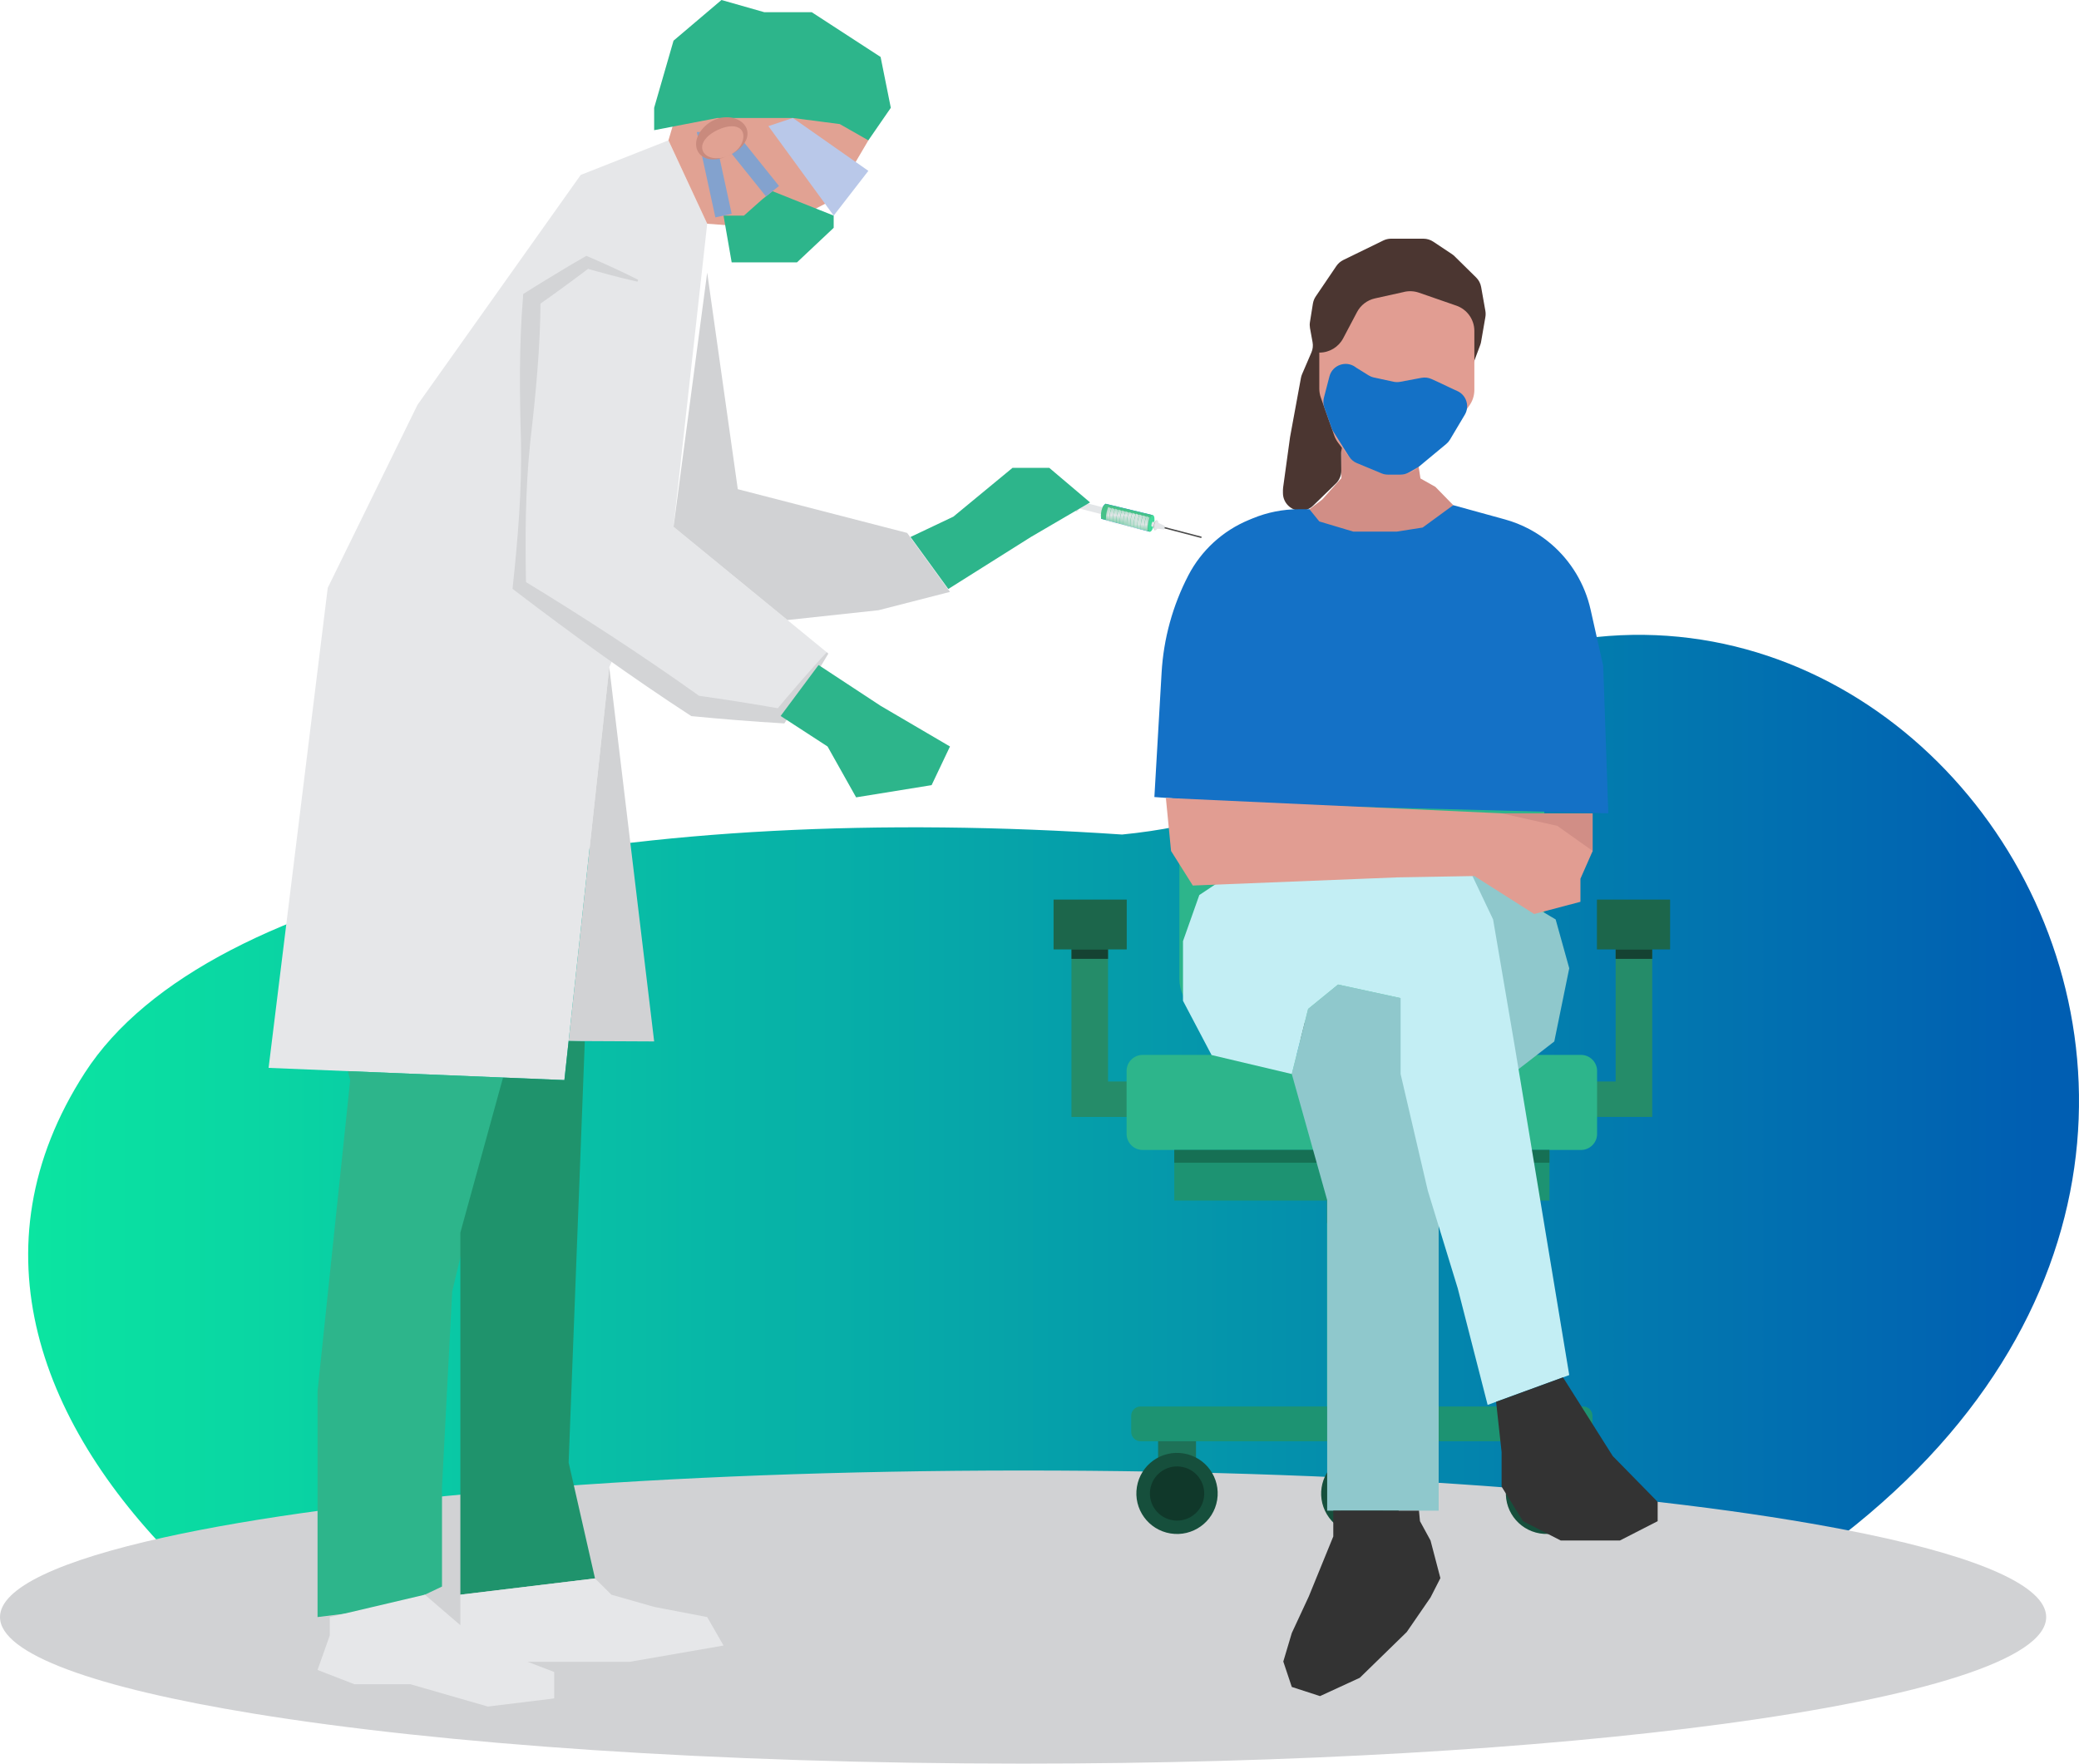 <svg width="224" height="190" viewBox="0 0 224 190" fill="none" xmlns="http://www.w3.org/2000/svg">
<g clip-path="url(#clip0_611_1930)">
<path d="M193.783 168.854C174.923 167.169 143.385 166.064 107.663 166.064C71.941 166.064 38.526 167.236 19.889 169.005C4.3 153.826 -3.058 134.45 9.146 115.565C22.483 94.924 68.6 86.365 120.898 89.907C129.085 89.102 136.222 86.874 141.587 82.904C197.91 33.77 263.685 121.299 193.785 168.853L193.783 168.854Z" fill="url(#paint0_linear_611_1930)"/>
<path d="M220.464 174.212C220.464 178.754 207.054 182.853 185.59 185.735C165.878 188.38 139.377 190 110.232 190C77.182 190 47.527 187.916 27.325 184.613C10.311 181.837 0 178.198 0 174.212C0 171.048 6.502 168.1 17.693 165.626C37.341 161.291 71.447 158.423 110.23 158.423C149.014 158.423 181.139 161.128 201.024 165.254C213.284 167.798 220.464 170.886 220.464 174.212Z" fill="#D1D2D4"/>
<path d="M123.873 57.285L118.646 55.89C118.646 55.89 118.462 54.727 119.117 54.273L124.225 55.505C124.067 55.475 123.862 55.851 123.769 56.343C123.678 56.821 123.725 57.236 123.873 57.285Z" fill="#007AFF"/>
<path d="M116.168 54.754L118.683 55.397L118.901 54.673L116.387 54.029L116.381 54.039C116.242 54.23 116.167 54.461 116.168 54.696V54.754Z" fill="#E3E6E8"/>
<path d="M116.34 53.653C116.211 53.623 116.028 53.924 115.934 54.327C115.839 54.729 115.865 55.081 115.996 55.111C116.012 55.114 116.026 55.114 116.043 55.109C115.915 55.078 115.889 54.729 115.984 54.327C116.068 53.969 116.223 53.691 116.346 53.656C116.346 53.656 116.342 53.653 116.34 53.653Z" fill="#969696"/>
<path d="M116.345 53.656C116.22 53.69 116.067 53.967 115.982 54.327C115.887 54.727 115.914 55.078 116.042 55.109C116.118 55.086 116.209 54.966 116.284 54.791C116.329 54.69 116.368 54.569 116.4 54.438C116.432 54.301 116.451 54.168 116.454 54.053C116.465 53.838 116.425 53.681 116.345 53.657V53.656Z" fill="#E3E6E8"/>
<path d="M123.887 57.288L118.648 55.89C118.648 55.89 118.464 54.729 119.118 54.273L124.226 55.505L123.887 57.288Z" fill="#46C189"/>
<mask id="mask0_611_1930" style="mask-type:luminance" maskUnits="userSpaceOnUse" x="118" y="54" width="7" height="4">
<path d="M123.887 57.288L118.648 55.89C118.648 55.89 118.464 54.729 119.118 54.273L124.226 55.505L123.887 57.288Z" fill="white"/>
</mask>
<g mask="url(#mask0_611_1930)">
<path d="M123.701 55.682C123.701 55.682 123.404 56.338 123.487 57.226" stroke="#E3E6E8" stroke-width="0.37" stroke-miterlimit="10"/>
<path d="M123.326 55.592C123.326 55.592 123.029 56.248 123.112 57.136" stroke="#E3E6E8" stroke-width="0.37" stroke-miterlimit="10"/>
<path d="M122.95 55.502C122.95 55.502 122.653 56.157 122.736 57.045" stroke="#E3E6E8" stroke-width="0.37" stroke-miterlimit="10"/>
<path d="M122.575 55.411C122.575 55.411 122.278 56.067 122.361 56.955" stroke="#E3E6E8" stroke-width="0.37" stroke-miterlimit="10"/>
<path d="M122.2 55.322C122.2 55.322 121.903 55.978 121.986 56.866" stroke="#E3E6E8" stroke-width="0.37" stroke-miterlimit="10"/>
<path d="M121.825 55.232C121.825 55.232 121.528 55.888 121.611 56.776" stroke="#E3E6E8" stroke-width="0.37" stroke-miterlimit="10"/>
<path d="M121.448 55.142C121.448 55.142 121.151 55.798 121.234 56.686" stroke="#E3E6E8" stroke-width="0.37" stroke-miterlimit="10"/>
<path d="M121.073 55.053C121.073 55.053 120.776 55.709 120.859 56.597" stroke="#E3E6E8" stroke-width="0.37" stroke-miterlimit="10"/>
<path d="M120.698 54.963C120.698 54.963 120.401 55.618 120.484 56.507" stroke="#E3E6E8" stroke-width="0.37" stroke-miterlimit="10"/>
<path d="M120.323 54.872C120.323 54.872 120.026 55.528 120.109 56.416" stroke="#E3E6E8" stroke-width="0.37" stroke-miterlimit="10"/>
<path d="M119.948 54.782C119.948 54.782 119.651 55.438 119.734 56.326" stroke="#E3E6E8" stroke-width="0.37" stroke-miterlimit="10"/>
<path d="M119.571 54.693C119.571 54.693 119.275 55.349 119.357 56.237" stroke="#E3E6E8" stroke-width="0.37" stroke-miterlimit="10"/>
</g>
<path d="M123.887 57.288L123.875 57.285C123.727 57.236 123.68 56.821 123.77 56.343C123.864 55.851 124.067 55.475 124.227 55.505C124.384 55.534 124.438 55.958 124.344 56.45C124.25 56.943 124.047 57.318 123.889 57.288H123.887Z" fill="#42DB9C"/>
<path d="M124.54 56.854L124.056 56.709C124.056 56.709 124.031 56.355 124.201 56.198L124.7 56.343L124.54 56.854Z" fill="#E3E6E8"/>
<path d="M124.67 56.058C124.539 56.035 124.389 56.254 124.331 56.55C124.275 56.846 124.336 57.106 124.465 57.131C124.475 57.131 124.483 57.134 124.492 57.131C124.378 57.081 124.329 56.835 124.383 56.558C124.434 56.281 124.57 56.07 124.694 56.066C124.686 56.061 124.678 56.058 124.669 56.056L124.67 56.058Z" fill="#969696"/>
<path d="M124.541 56.935L125.419 57.042L125.527 56.675L124.695 56.278L124.541 56.935Z" fill="#E3E6E8"/>
<path d="M125.496 56.779L125.458 56.925L129.431 57.965L129.469 57.819L125.496 56.779Z" fill="#494949"/>
<path d="M124.694 56.067C124.569 56.072 124.433 56.282 124.383 56.559C124.328 56.837 124.378 57.083 124.492 57.133C124.615 57.127 124.751 56.918 124.803 56.639C124.858 56.362 124.808 56.115 124.694 56.067Z" fill="#E3E6E8"/>
<path d="M72.021 15.12L62.569 18.845L44.985 43.608L35.313 63.33L28.939 115.046L60.811 116.361L61.267 112.152L65.645 71.876L72.569 56.756L76.196 24.104L72.021 15.12Z" fill="#E6E7E9"/>
<path d="M68.724 30.24L63.228 28.268L57.293 32.212L55.975 63.11L74.877 76.04L84.109 77.135L89.165 70.341L72.569 56.756L70.482 30.24H68.724Z" fill="#E6E7E9"/>
<path d="M68.685 30.346C66.777 29.918 64.891 29.407 63.011 28.868L63.581 28.799C61.749 30.189 59.711 31.678 57.819 33.002L58.241 32.255C58.222 37.422 57.717 42.555 57.125 47.685C56.594 52.824 56.573 57.982 56.684 63.143L56.375 62.527C62.799 66.434 69.413 70.734 75.521 75.104L75.01 74.912C77.971 75.334 81.253 75.845 84.198 76.37L83.484 76.677C84.261 75.738 85.423 74.382 86.233 73.445C87.169 72.379 88.101 71.314 89.072 70.279L89.251 70.413C87.776 72.937 86.115 75.495 84.507 77.937C83.012 77.853 80.882 77.699 79.371 77.581C77.884 77.459 75.948 77.296 74.485 77.149C68.102 72.996 61.62 68.329 55.567 63.7L55.222 63.434L55.258 63.084C55.808 57.951 56.228 52.81 56.136 47.644C55.983 42.485 55.919 37.325 56.34 32.177L56.373 31.672C56.644 31.5 57.98 30.672 58.275 30.486C59.756 29.602 61.37 28.584 62.87 27.743L63.183 27.564L63.441 27.674C65.233 28.453 67.014 29.257 68.758 30.14L68.682 30.351L68.685 30.346Z" fill="#D3D4D6"/>
<path d="M76.196 29.365L79.493 52.702L97.738 57.413L102.354 63.767L94.661 65.74L84.839 66.799L72.569 56.756L76.196 29.365Z" fill="#D1D2D4"/>
<path d="M88.195 71.645L94.88 76.04L102.354 80.422L100.375 84.586L92.242 85.901L89.165 80.422L84.109 77.135L88.195 71.645Z" fill="#2DB58B"/>
<path d="M98.103 57.851L102.719 55.661L109.095 50.401H113.051L117.447 54.126L111.073 57.851L102.174 63.454L98.103 57.851Z" fill="#2DB58B"/>
<path d="M70.482 112.197L61.267 112.152L65.645 71.876L70.482 112.197Z" fill="#D1D2D4"/>
<path d="M72.021 15.12L73.779 9.204H84.109H92.463L93.561 15.12L89.825 21.474L84.109 24.433H80.593L76.196 24.104L72.021 15.12Z" fill="#E1A293"/>
<path d="M77.956 23.229H80.153L82.131 21.474L83.231 20.599L89.825 23.229V24.543L85.868 28.268H83.231H78.834L77.956 23.229Z" fill="#2DB58B"/>
<path d="M70.481 14.025L77.296 12.71H85.427L90.484 13.368L93.561 15.12L95.98 11.614L94.879 6.136L87.462 1.315H82.351L77.735 0L72.569 4.382L70.481 11.614V14.025Z" fill="#2DB58B"/>
<path d="M77.955 23.229L76.196 15.12H78.833L83.231 20.599" stroke="#83A2CE" stroke-width="1.8" stroke-miterlimit="10"/>
<path d="M82.79 13.586L89.825 23.229L93.561 18.407L85.428 12.71L82.79 13.586Z" fill="#B9C8E9"/>
<path d="M78.625 16.714C79.927 16.063 80.623 14.82 80.178 13.937C79.734 13.054 78.318 12.866 77.016 13.517C75.714 14.169 75.019 15.412 75.463 16.295C75.907 17.178 77.323 17.366 78.625 16.714Z" fill="#E1A293"/>
<path d="M80.432 13.816C81.096 15.63 78.468 17.15 76.93 17.17C75.271 17.237 74.517 15.799 75.321 14.394C76.011 13.221 77.365 12.473 78.736 12.663C79.422 12.762 80.149 13.146 80.432 13.816ZM79.93 14.067C79.147 12.97 76.75 14.051 76.075 14.897C75.231 15.845 75.716 16.888 76.938 17.035C78.072 17.169 79.332 16.553 79.868 15.539C80.108 15.086 80.204 14.495 79.93 14.065V14.067Z" fill="#C98A7D"/>
<path d="M37.732 116.361L34.214 149.888V174.212L43.007 173.116L47.623 170.925V160.187L48.721 139.15L54.2 116.088L37.479 115.398L37.732 116.361Z" fill="#2DB58B"/>
<path d="M63.008 112.197L61.267 157.557L64.108 170.048L49.601 171.802V155.367V132.796L54.2 116.088L60.811 116.361L61.267 112.151L63.008 112.197Z" fill="#1F936C"/>
<path d="M35.533 174.212V176.184L34.214 179.908L38.171 181.443H44.207L52.568 183.853L59.711 182.977V180.128L56.855 179.033H67.844L77.956 177.279L76.196 174.212L70.482 173.116L65.875 171.802L64.108 170.048L49.601 171.802V175.089L45.776 171.802L35.533 174.212Z" fill="#E6E7E9"/>
<path d="M174.076 98.089V116.513H167.524V120.33H178.015V116.513V98.089H174.076Z" fill="#258C69"/>
<path d="M179.943 96.915H172.06V102.283H179.943V96.915Z" fill="#1C664B"/>
<path d="M178.015 102.283H174.076V103.302H178.015V102.283Z" fill="#154232"/>
<path d="M119.384 98.089V116.513H125.938V120.33H115.445V116.513V98.089H119.384Z" fill="#258C69"/>
<path d="M113.517 102.283H121.4V96.915H113.517V102.283Z" fill="#1C664B"/>
<path d="M115.446 103.3H119.386V102.281H115.446V103.3Z" fill="#154232"/>
<path d="M170.346 113.649H123.114C122.162 113.649 121.384 114.424 121.384 115.373V122.164C121.384 123.112 122.162 123.888 123.114 123.888H170.346C171.298 123.888 172.076 123.112 172.076 122.164V115.373C172.076 114.424 171.298 113.649 170.346 113.649Z" fill="#2DB58B"/>
<path d="M166.943 123.888H126.521V129.34H166.943V123.888Z" fill="#1D9372"/>
<path d="M166.943 123.888H126.521V125.264H166.943V123.888Z" fill="#167054"/>
<path d="M142.976 129.34V131.291V151.525H150.486V131.291V129.34H142.976Z" fill="#24BC94"/>
<path d="M148.773 155.269H144.687V157.802H148.773V155.269Z" fill="#1E7258"/>
<path d="M148.98 164.658C151.055 163.418 151.73 160.735 150.486 158.666C149.242 156.596 146.551 155.924 144.476 157.164C142.4 158.404 141.726 161.087 142.969 163.156C144.213 165.225 146.904 165.898 148.98 164.658Z" fill="#164F3C"/>
<path d="M147.834 163.614C149.329 163.003 150.045 161.299 149.432 159.808C148.819 158.317 147.11 157.603 145.614 158.214C144.119 158.825 143.403 160.529 144.016 162.02C144.629 163.512 146.338 164.225 147.834 163.614Z" fill="#10382A"/>
<path d="M170.577 151.525H122.884C122.33 151.525 121.881 151.973 121.881 152.525V154.268C121.881 154.821 122.33 155.269 122.884 155.269H170.577C171.131 155.269 171.58 154.821 171.58 154.268V152.525C171.58 151.973 171.131 151.525 170.577 151.525Z" fill="#1D9372"/>
<path d="M168.68 155.269H164.594V157.802H168.68V155.269Z" fill="#1E7258"/>
<path d="M170.953 161.596C171.343 159.215 169.724 156.97 167.335 156.581C164.947 156.192 162.695 157.807 162.305 160.187C161.914 162.568 163.534 164.814 165.922 165.203C168.31 165.592 170.563 163.977 170.953 161.596Z" fill="#164F3C"/>
<path d="M167.898 163.536C169.356 162.842 169.975 161.101 169.279 159.646C168.582 158.192 166.836 157.576 165.377 158.27C163.918 158.964 163.3 160.705 163.996 162.159C164.692 163.614 166.439 164.23 167.898 163.536Z" fill="#10382A"/>
<path d="M128.865 155.269H124.779V157.802H128.865V155.269Z" fill="#1E7258"/>
<path d="M131.142 161.597C131.532 159.216 129.912 156.971 127.524 156.582C125.136 156.193 122.884 157.807 122.494 160.188C122.103 162.569 123.723 164.815 126.111 165.204C128.499 165.593 130.752 163.978 131.142 161.597Z" fill="#164F3C"/>
<path d="M129.67 161.576C130.044 160.008 129.072 158.435 127.499 158.062C125.927 157.69 124.349 158.659 123.975 160.226C123.601 161.794 124.573 163.367 126.146 163.74C127.718 164.113 129.296 163.144 129.67 161.576Z" fill="#10382A"/>
<path d="M153.417 110.128H140.044V113.649H153.417V110.128Z" fill="#258C69"/>
<path d="M161.317 70.503H132.144C129.355 70.503 127.072 72.608 127.072 75.181V105.45C127.072 108.023 129.355 110.128 132.144 110.128H161.317C164.106 110.128 166.389 108.023 166.389 105.45V75.181C166.389 72.608 164.106 70.503 161.317 70.503Z" fill="#2DB58B"/>
<path d="M150.486 129.34H142.976V131.763H150.486V129.34Z" fill="#1E7258"/>
<path d="M153.417 110.128H140.044V111.888H153.417V110.128Z" fill="#18543E"/>
<path d="M144.52 48.157V51.52L142.457 53.821L141.083 54.861V56.45L146.084 61.272L148.503 62.806H149.876L154.053 57.491L156.58 54.424L154.656 52.452L153.045 51.545L152.623 48.781L144.52 48.157Z" fill="#D18E86"/>
<path d="M158.851 38.866L159.486 37.169C159.528 37.059 159.558 36.944 159.578 36.827L160.041 34.153C160.078 33.935 160.078 33.714 160.041 33.496L159.583 30.916C159.514 30.527 159.325 30.169 159.042 29.891L156.712 27.598C156.625 27.512 156.531 27.436 156.429 27.368L154.426 26.036C154.112 25.827 153.742 25.715 153.365 25.715H149.882C149.59 25.715 149.302 25.782 149.042 25.91L144.734 28.011C144.434 28.157 144.176 28.38 143.988 28.656L141.763 31.938C141.607 32.169 141.504 32.431 141.458 32.705L141.138 34.705C141.104 34.918 141.107 35.135 141.144 35.348L141.422 36.873C141.49 37.243 141.446 37.623 141.299 37.967L140.291 40.31C140.235 40.441 140.194 40.578 140.168 40.718L138.997 47.082L138.246 52.54C138.233 52.626 138.229 52.713 138.229 52.8V53.114C138.229 54.33 139.357 55.237 140.549 54.978C140.901 54.902 141.222 54.729 141.479 54.48L143.94 52.087C144.312 51.725 144.521 51.227 144.518 50.708L144.505 48.825C144.499 47.794 145.315 46.943 146.349 46.906L150.11 46.769C150.368 46.759 150.623 46.697 150.856 46.588L154.786 44.742C154.884 44.695 154.978 44.641 155.067 44.578L156.664 43.463C156.968 43.251 157.204 42.955 157.342 42.611L158.851 38.864V38.866Z" fill="#4B3631"/>
<path d="M151.309 31.446L148.145 32.147C147.315 32.331 146.609 32.87 146.212 33.619L144.719 36.447C144.219 37.394 143.233 37.987 142.16 37.987H142.147V41.876C142.147 42.203 142.204 42.527 142.313 42.835L143.758 46.92C143.857 47.195 143.996 47.456 144.173 47.691L145.191 49.044C145.501 49.456 145.916 49.778 146.393 49.976L148.648 50.912C149.001 51.059 149.379 51.134 149.76 51.134H150.807C151.637 51.134 152.428 50.778 152.976 50.158L156.418 46.269C156.478 46.2 156.536 46.13 156.589 46.057L158.3 43.711C158.659 43.218 158.853 42.623 158.853 42.014V35.652C158.853 34.425 158.073 33.331 156.911 32.927L152.889 31.533C152.381 31.357 151.835 31.326 151.31 31.441L151.309 31.446Z" fill="#E19D92"/>
<path d="M141.083 54.861H139.922C138.222 54.861 136.538 55.196 134.968 55.846L134.55 56.019C131.742 57.181 129.436 59.295 128.037 61.987C126.35 65.235 125.369 68.801 125.156 72.452L124.378 85.868L134.928 86.635L173.285 87.621L172.735 71.734L171.377 65.673C170.76 62.922 169.269 60.443 167.125 58.605C165.682 57.366 163.98 56.463 162.144 55.957L156.58 54.424L153.282 56.834L150.498 57.271H145.809L142.146 56.176L141.083 54.861Z" fill="#1471C6"/>
<path d="M146.048 39.556C146.084 39.582 146.121 39.607 146.159 39.631L147.448 40.433C147.623 40.542 147.817 40.621 148.02 40.665L150.142 41.125C150.378 41.176 150.62 41.179 150.857 41.136L153.159 40.704C153.526 40.636 153.904 40.682 154.243 40.837L155.042 41.201L156.581 41.932L157.015 42.126C157.995 42.567 158.372 43.761 157.823 44.681L156.226 47.362C156.122 47.538 155.987 47.696 155.829 47.826L152.978 50.193C152.897 50.26 152.811 50.32 152.718 50.372L151.795 50.898C151.523 51.053 151.215 51.135 150.901 51.135H149.542C149.304 51.135 149.068 51.088 148.848 50.996L146.192 49.892C145.848 49.75 145.559 49.504 145.36 49.191L143.657 46.496C143.585 46.382 143.527 46.262 143.482 46.136L142.688 43.894C142.569 43.556 142.554 43.192 142.643 42.846L143.24 40.551C143.56 39.322 145.023 38.802 146.051 39.553L146.048 39.556Z" fill="#1471C6"/>
<path d="M171.601 87.622V91.677L167.644 95.255L161.636 94.234L154.602 91.439L156.58 87.622H171.601Z" fill="#D18E86"/>
<path d="M158.235 93.503L167.612 99.053L169.077 104.313L167.466 112.201L155.009 121.844V138.499V162.749H142.995V129.295L139.184 115.708L140.943 108.696L144.167 106.067L150.908 107.528L158.235 93.503Z" fill="#8FC8CC"/>
<path d="M133.616 93.503L129.219 96.424L127.461 101.392V107.819L130.538 113.663L139.183 115.708L140.943 108.696L144.166 106.067L150.907 107.528V115.708L153.837 128.272L157.061 138.79L160.284 151.354L169.077 148.14L163.216 112.787L160.872 99.053L158.234 93.503L142.701 92.335L133.616 93.503Z" fill="#C3EEF4"/>
<path d="M161.194 151.022L161.788 156.431V160.155L164.096 163.882L168.161 165.963H174.535L178.603 163.882V161.799L173.766 156.868L168.405 148.386L161.194 151.022Z" fill="#333333"/>
<path d="M143.654 162.749V165.525L141.016 171.989L139.183 175.933L138.268 179.002L139.183 181.74L142.224 182.727L146.51 180.754L151.567 175.824L154.131 172.099L155.193 170.016L154.131 165.963L152.995 163.882L152.885 162.749H143.654Z" fill="#333333"/>
<path d="M125.616 85.96L126.174 91.677L128.519 95.402L150.498 94.525L158.852 94.378L165.299 98.469L170.282 97.154V94.671L171.601 91.677L167.79 88.974L161.782 87.622L125.616 85.96Z" fill="#E19D92"/>
</g>
<defs>
<linearGradient id="paint0_linear_611_1930" x1="3.035" y1="118.699" x2="224" y2="118.699" gradientUnits="userSpaceOnUse">
<stop stop-color="#0BE5A1"/>
<stop offset="0.98" stop-color="#005EB2"/>
</linearGradient>
<clipPath id="clip0_611_1930">
<rect width="224" height="190" fill="white"/>
</clipPath>
</defs>
</svg>
